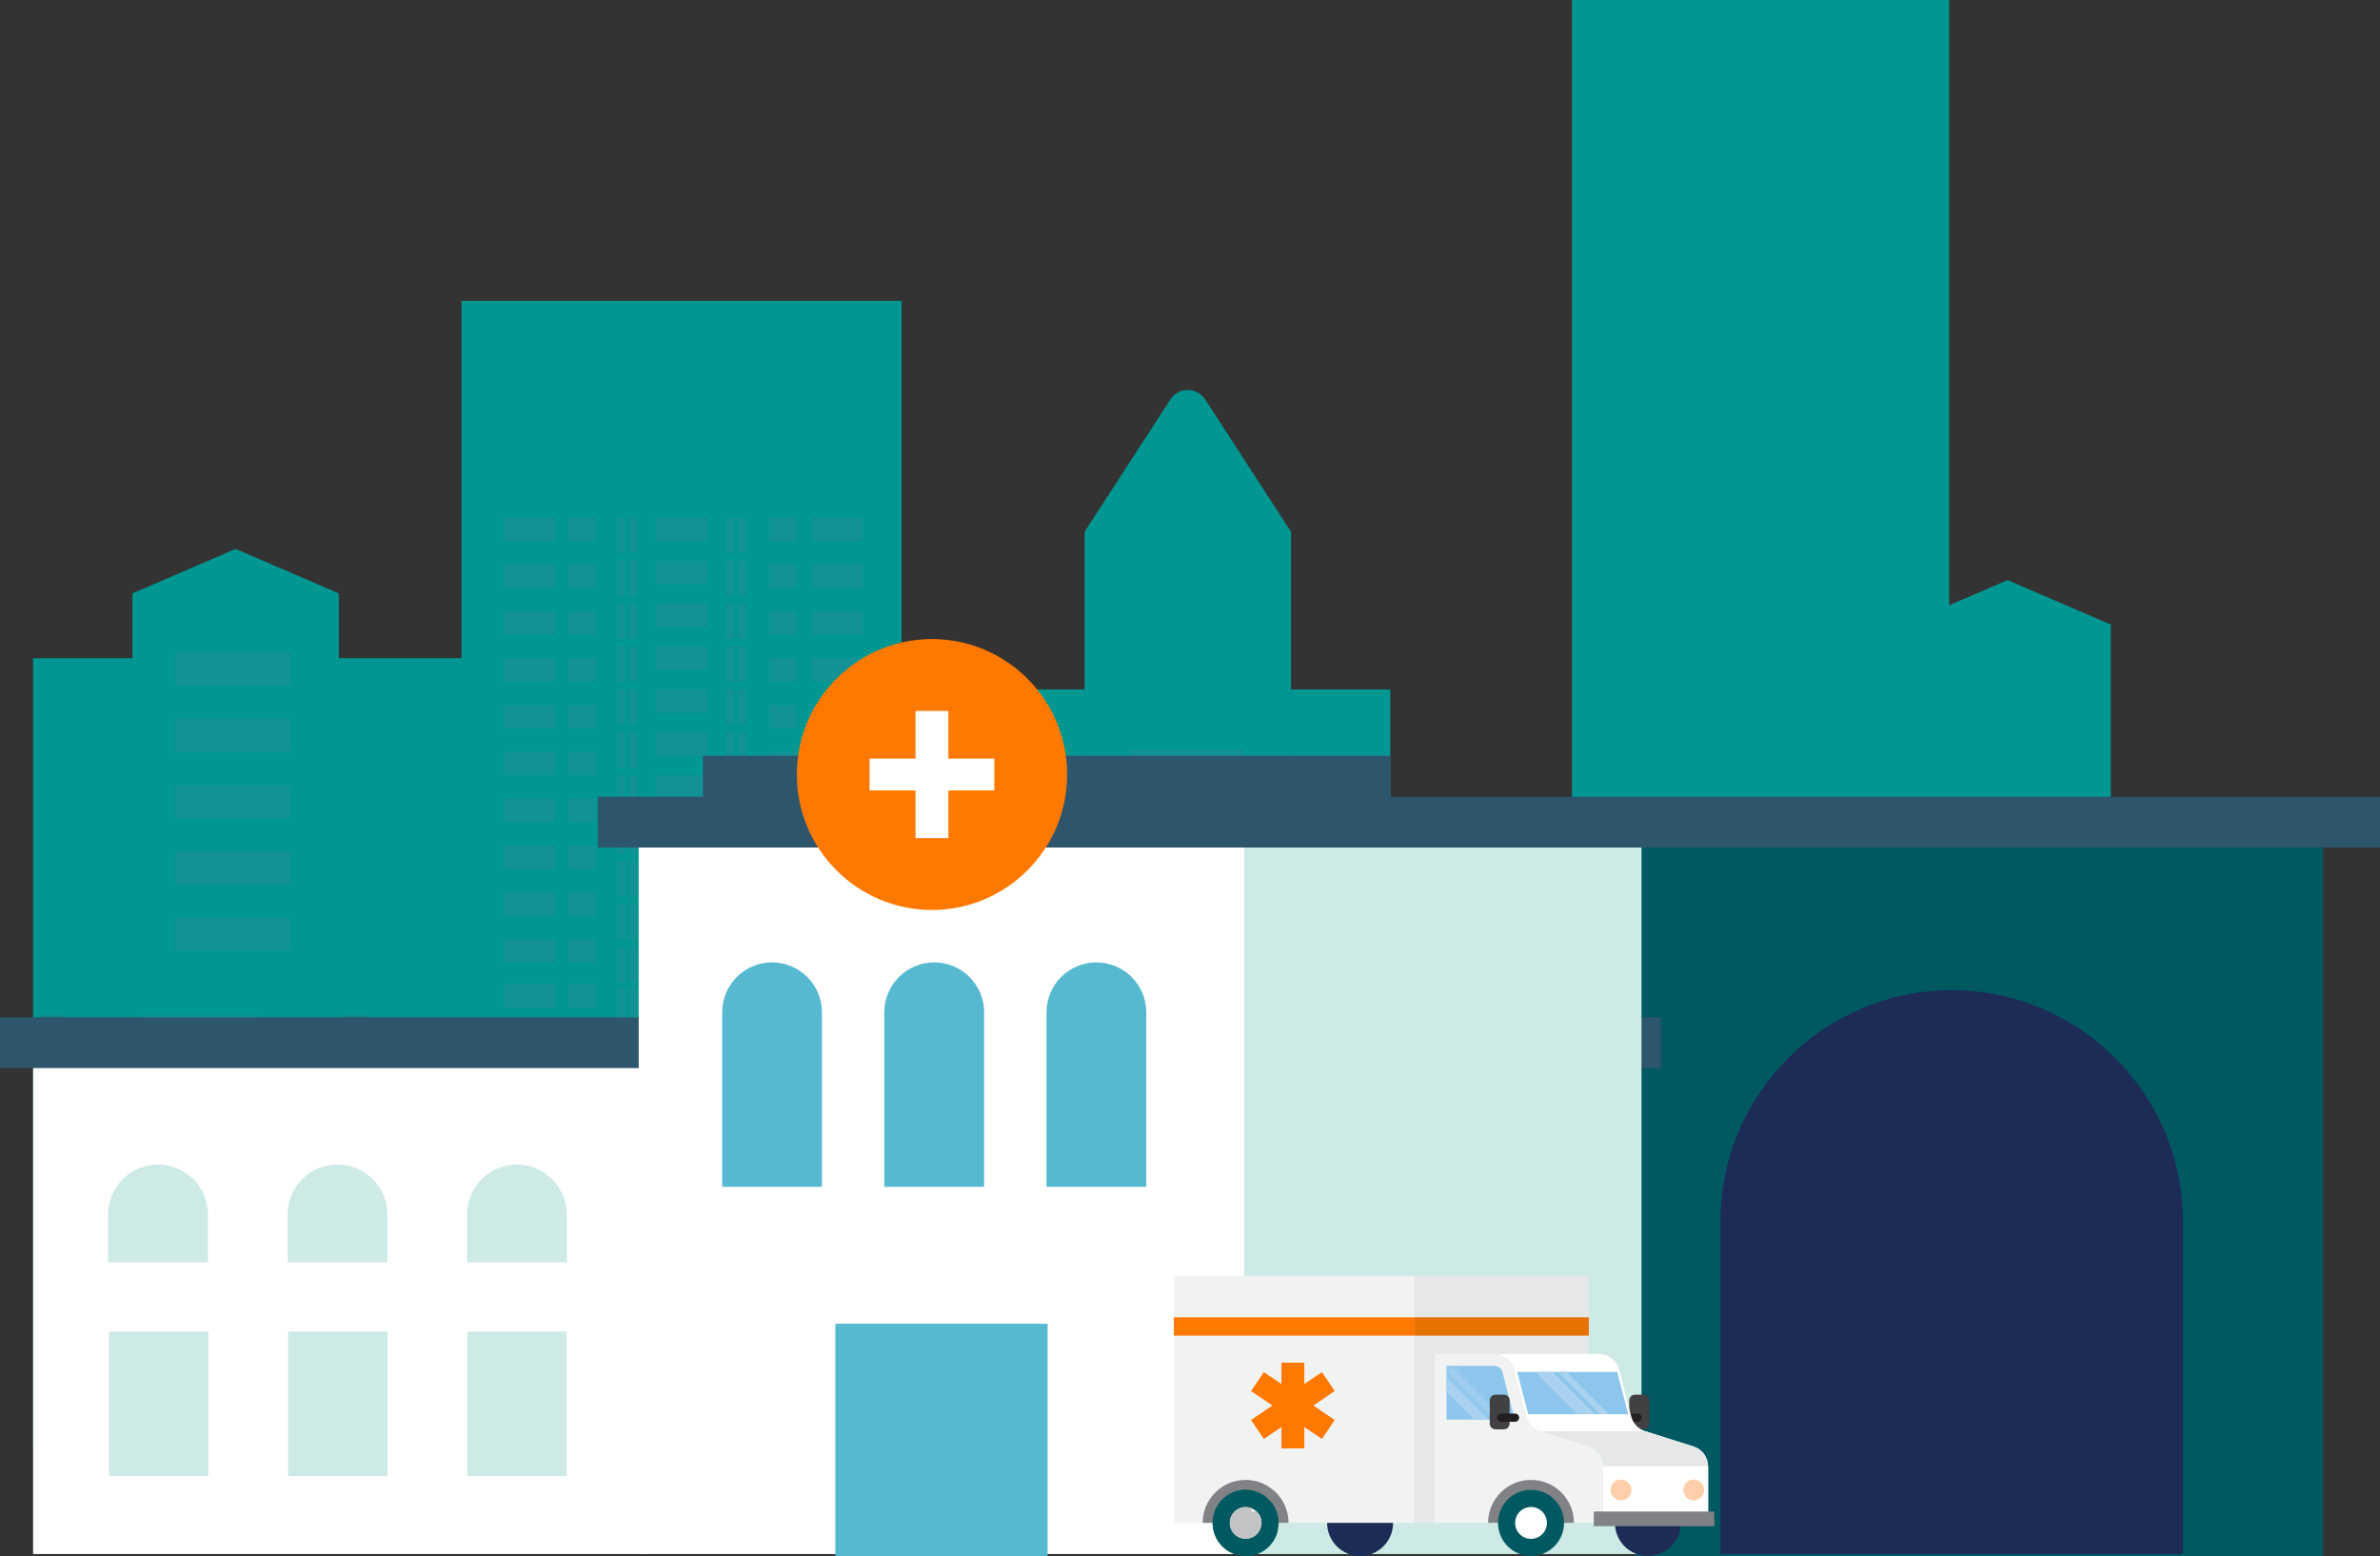 <?xml version="1.0" encoding="UTF-8"?>
<svg width="459px" height="300px" viewBox="0 0 459 300" version="1.1" xmlns="http://www.w3.org/2000/svg" xmlns:xlink="http://www.w3.org/1999/xlink">
    <rect x="0" y="0" width="459" height="300" fill="#333333" stroke="none"/>
    <!-- Generator: sketchtool 51.1 (57501) - http://www.bohemiancoding.com/sketch -->
    <title>FB4CB996-CEEF-4856-AFE1-82D491F0312A</title>
    <desc>Created with sketchtool.</desc>
    <defs>
        <polygon id="path-1" points="0.324 0.226 0.324 1.159 9.72 10.575 11.359 10.575 1.032 0.226"></polygon>
    </defs>
    <g id="Web" stroke="none" stroke-width="1" fill="none" fill-rule="evenodd">
        <g id="Hospital-Plan" transform="translate(-70, -298)">
            <g id="Group" transform="translate(70, 298)">
                <polygon id="Fill-1" fill="#009792" points="25.536 279.68 65.343 279.68 65.343 126.904 25.536 126.904"></polygon>
                <polygon id="Fill-2" fill="#009792" points="65.343 127.28 25.536 127.28 25.536 114.412 45.44 105.831 65.343 114.412"></polygon>
                <polygon id="Fill-3" fill="#009792" points="65.343 279.68 89.377 279.68 89.377 126.904 65.343 126.904"></polygon>
                <polygon id="Fill-4" fill="#139296" points="33.798 144.966 55.955 144.966 55.955 138.569 33.798 138.569"></polygon>
                <polygon id="Fill-5" fill="#139296" points="33.798 157.76 55.955 157.76 55.955 151.363 33.798 151.363"></polygon>
                <polygon id="Fill-6" fill="#139296" points="33.798 132.172 55.955 132.172 55.955 125.775 33.798 125.775"></polygon>
                <polygon id="Fill-7" fill="#139296" points="33.798 170.554 55.955 170.554 55.955 164.157 33.798 164.157"></polygon>
                <polygon id="Fill-8" fill="#139296" points="33.798 183.348 55.955 183.348 55.955 176.951 33.798 176.951"></polygon>
                <polygon id="Fill-9" fill="#139296" points="27.79 202.163 49.946 202.163 49.946 195.766 27.79 195.766"></polygon>
                <polygon id="Fill-10" fill="#139296" points="27.79 214.957 49.946 214.957 49.946 208.56 27.79 208.56"></polygon>
                <polygon id="Fill-11" fill="#139296" points="27.79 227.751 49.946 227.751 49.946 221.354 27.79 221.354"></polygon>
                <polygon id="Fill-12" fill="#139296" points="27.79 240.545 49.946 240.545 49.946 234.148 27.79 234.148"></polygon>
                <polygon id="Fill-13" fill="#139296" points="27.79 253.339 49.946 253.339 49.946 246.942 27.79 246.942"></polygon>
                <polygon id="Fill-14" fill="#139296" points="27.79 266.133 49.946 266.133 49.946 259.736 27.79 259.736"></polygon>
                <polygon id="Fill-15" fill="#11868A" points="66.094 203.668 70.976 203.668 70.976 195.766 66.094 195.766"></polygon>
                <polygon id="Fill-16" fill="#11868A" points="66.094 216.462 70.976 216.462 70.976 208.56 66.094 208.56"></polygon>
                <polygon id="Fill-17" fill="#11868A" points="66.094 229.256 70.976 229.256 70.976 221.354 66.094 221.354"></polygon>
                <polygon id="Fill-18" fill="#11868A" points="66.094 242.05 70.976 242.05 70.976 234.148 66.094 234.148"></polygon>
                <polygon id="Fill-19" fill="#11868A" points="66.094 254.844 70.976 254.844 70.976 246.942 66.094 246.942"></polygon>
                <polygon id="Fill-20" fill="#11868A" points="66.094 267.639 70.976 267.639 70.976 259.736 66.094 259.736"></polygon>
                <polygon id="Fill-21" fill="#009792" points="6.384 279.68 25.536 279.68 25.536 126.904 6.384 126.904"></polygon>
                <polygon id="Fill-22" fill="#11868A" points="7.511 203.668 12.393 203.668 12.393 195.766 7.511 195.766"></polygon>
                <polygon id="Fill-23" fill="#11868A" points="7.511 216.462 12.393 216.462 12.393 208.56 7.511 208.56"></polygon>
                <polygon id="Fill-24" fill="#11868A" points="7.511 229.256 12.393 229.256 12.393 221.354 7.511 221.354"></polygon>
                <polygon id="Fill-25" fill="#11868A" points="7.511 242.05 12.393 242.05 12.393 234.148 7.511 234.148"></polygon>
                <polygon id="Fill-26" fill="#11868A" points="7.511 254.844 12.393 254.844 12.393 246.942 7.511 246.942"></polygon>
                <polygon id="Fill-27" fill="#11868A" points="7.511 267.639 12.393 267.639 12.393 259.736 7.511 259.736"></polygon>
                <polygon id="Fill-28" fill="#009792" points="209.173 285.701 248.979 285.701 248.979 132.924 209.173 132.924"></polygon>
                <path d="M248.979,148.541 L209.173,148.541 L209.173,102.53 L225.72,77.024 C226.923,75.171 229.4,74.643 231.253,75.846 C231.724,76.151 232.126,76.553 232.432,77.024 L248.979,102.53 L248.979,148.541 Z" id="Fill-29" fill="#009792"></path>
                <polygon id="Fill-30" fill="#009792" points="407.08 154.75 367.273 154.75 367.273 120.408 387.176 111.852 407.08 120.408 407.08 133.24"></polygon>
                <polygon id="Fill-31" fill="#009792" points="248.979 285.701 268.132 285.701 268.132 132.924 248.979 132.924"></polygon>
                <polygon id="Fill-32" fill="#139296" points="217.81 150.987 239.967 150.987 239.967 144.59 217.81 144.59"></polygon>
                <polygon id="Fill-33" fill="#139296" points="217.81 163.781 239.967 163.781 239.967 157.384 217.81 157.384"></polygon>
                <polygon id="Fill-34" fill="#139296" points="217.81 176.575 239.967 176.575 239.967 170.178 217.81 170.178"></polygon>
                <polygon id="Fill-35" fill="#139296" points="217.81 189.369 239.967 189.369 239.967 182.972 217.81 182.972"></polygon>
                <polygon id="Fill-36" fill="#139296" points="217.81 202.163 239.967 202.163 239.967 195.766 217.81 195.766"></polygon>
                <polygon id="Fill-37" fill="#139296" points="217.81 214.957 239.967 214.957 239.967 208.56 217.81 208.56"></polygon>
                <polygon id="Fill-38" fill="#139296" points="217.81 227.751 239.967 227.751 239.967 221.354 217.81 221.354"></polygon>
                <polygon id="Fill-39" fill="#139296" points="217.81 240.545 239.967 240.545 239.967 234.148 217.81 234.148"></polygon>
                <polygon id="Fill-40" fill="#139296" points="217.81 253.339 239.967 253.339 239.967 246.942 217.81 246.942"></polygon>
                <polygon id="Fill-41" fill="#139296" points="217.81 266.133 239.967 266.133 239.967 259.736 217.81 259.736"></polygon>
                <polygon id="Fill-42" fill="#11868A" points="256.115 165.286 260.997 165.286 260.997 157.384 256.115 157.384"></polygon>
                <polygon id="Fill-43" fill="#11868A" points="256.115 190.874 260.997 190.874 260.997 182.972 256.115 182.972"></polygon>
                <polygon id="Fill-44" fill="#11868A" points="256.115 203.668 260.997 203.668 260.997 195.766 256.115 195.766"></polygon>
                <polygon id="Fill-45" fill="#11868A" points="256.115 216.462 260.997 216.462 260.997 208.56 256.115 208.56"></polygon>
                <polygon id="Fill-46" fill="#11868A" points="256.115 229.256 260.997 229.256 260.997 221.354 256.115 221.354"></polygon>
                <polygon id="Fill-47" fill="#11868A" points="256.115 242.05 260.997 242.05 260.997 234.148 256.115 234.148"></polygon>
                <polygon id="Fill-48" fill="#11868A" points="256.115 254.844 260.997 254.844 260.997 246.942 256.115 246.942"></polygon>
                <polygon id="Fill-49" fill="#11868A" points="256.115 267.639 260.997 267.639 260.997 259.736 256.115 259.736"></polygon>
                <polygon id="Fill-50" fill="#009792" points="190.021 285.701 209.173 285.701 209.173 132.924 190.021 132.924"></polygon>
                <polygon id="Fill-51" fill="#11868A" points="197.156 152.492 202.038 152.492 202.038 144.59 197.156 144.59"></polygon>
                <polygon id="Fill-52" fill="#11868A" points="197.156 165.286 202.038 165.286 202.038 157.384 197.156 157.384"></polygon>
                <polygon id="Fill-53" fill="#11868A" points="197.156 178.08 202.038 178.08 202.038 170.178 197.156 170.178"></polygon>
                <polygon id="Fill-54" fill="#11868A" points="197.156 190.874 202.038 190.874 202.038 182.972 197.156 182.972"></polygon>
                <polygon id="Fill-55" fill="#11868A" points="197.156 203.668 202.038 203.668 202.038 195.766 197.156 195.766"></polygon>
                <polygon id="Fill-56" fill="#11868A" points="197.156 216.462 202.038 216.462 202.038 208.56 197.156 208.56"></polygon>
                <polygon id="Fill-57" fill="#11868A" points="197.156 229.256 202.038 229.256 202.038 221.354 197.156 221.354"></polygon>
                <polygon id="Fill-58" fill="#11868A" points="197.156 242.05 202.038 242.05 202.038 234.148 197.156 234.148"></polygon>
                <polygon id="Fill-59" fill="#11868A" points="197.156 254.844 202.038 254.844 202.038 246.942 197.156 246.942"></polygon>
                <polygon id="Fill-60" fill="#11868A" points="197.156 267.639 202.038 267.639 202.038 259.736 197.156 259.736"></polygon>
                <polygon id="Fill-61" fill="#009792" points="89.002 286.077 173.873 286.077 173.873 58 89.002 58"></polygon>
                <polygon id="Fill-62" fill="#009792" points="303.179 286.077 375.91 286.077 375.91 -2.84217094e-14 303.179 -2.84217094e-14"></polygon>
                <polygon id="Fill-63" fill="#139296" points="126.555 104.326 136.319 104.326 136.319 99.81 126.555 99.81"></polygon>
                <polygon id="Fill-64" fill="#139296" points="126.555 112.604 136.319 112.604 136.319 108.089 126.555 108.089"></polygon>
                <polygon id="Fill-65" fill="#139296" points="126.555 120.883 136.319 120.883 136.319 116.367 126.555 116.367"></polygon>
                <polygon id="Fill-66" fill="#139296" points="126.555 129.161 136.319 129.161 136.319 124.646 126.555 124.646"></polygon>
                <polygon id="Fill-67" fill="#139296" points="126.555 137.44 136.319 137.44 136.319 132.924 126.555 132.924"></polygon>
                <polygon id="Fill-68" fill="#139296" points="126.555 145.719 136.319 145.719 136.319 141.203 126.555 141.203"></polygon>
                <polygon id="Fill-69" fill="#139296" points="126.555 153.997 136.319 153.997 136.319 149.481 126.555 149.481"></polygon>
                <polygon id="Fill-70" fill="#139296" points="126.555 162.276 136.319 162.276 136.319 157.76 126.555 157.76"></polygon>
                <polygon id="Fill-71" fill="#139296" points="126.555 170.554 136.319 170.554 136.319 166.039 126.555 166.039"></polygon>
                <polygon id="Fill-72" fill="#139296" points="126.555 178.833 136.319 178.833 136.319 174.317 126.555 174.317"></polygon>
                <polygon id="Fill-73" fill="#139296" points="126.555 187.111 136.319 187.111 136.319 182.596 126.555 182.596"></polygon>
                <polygon id="Fill-74" fill="#139296" points="126.555 195.013 136.319 195.013 136.319 190.498 126.555 190.498"></polygon>
                <polygon id="Fill-75" fill="#139296" points="126.555 203.292 136.319 203.292 136.319 198.776 126.555 198.776"></polygon>
                <polygon id="Fill-76" fill="#139296" points="126.555 211.57 136.319 211.57 136.319 207.055 126.555 207.055"></polygon>
                <polygon id="Fill-77" fill="#139296" points="126.555 219.849 136.319 219.849 136.319 215.333 126.555 215.333"></polygon>
                <polygon id="Fill-78" fill="#139296" points="126.555 228.127 136.319 228.127 136.319 223.612 126.555 223.612"></polygon>
                <polygon id="Fill-79" fill="#139296" points="126.555 236.406 136.319 236.406 136.319 231.89 126.555 231.89"></polygon>
                <polygon id="Fill-80" fill="#139296" points="126.555 244.684 136.319 244.684 136.319 240.169 126.555 240.169"></polygon>
                <polygon id="Fill-81" fill="#139296" points="126.555 252.963 136.319 252.963 136.319 248.447 126.555 248.447"></polygon>
                <polygon id="Fill-82" fill="#139296" points="126.555 261.241 136.319 261.241 136.319 256.726 126.555 256.726"></polygon>
                <polygon id="Fill-83" fill="#139296" points="126.555 269.52 136.319 269.52 136.319 265.004 126.555 265.004"></polygon>
                <polygon id="Fill-84" fill="#139296" points="119.044 106.584 120.547 106.584 120.547 99.81 119.044 99.81"></polygon>
                <polygon id="Fill-85" fill="#139296" points="121.298 106.584 122.8 106.584 122.8 99.81 121.298 99.81"></polygon>
                <polygon id="Fill-86" fill="#139296" points="119.044 114.862 120.547 114.862 120.547 108.089 119.044 108.089"></polygon>
                <polygon id="Fill-87" fill="#139296" points="121.298 114.862 122.8 114.862 122.8 108.089 121.298 108.089"></polygon>
                <polygon id="Fill-88" fill="#139296" points="119.044 123.141 120.547 123.141 120.547 116.367 119.044 116.367"></polygon>
                <polygon id="Fill-89" fill="#139296" points="121.298 123.141 122.8 123.141 122.8 116.367 121.298 116.367"></polygon>
                <polygon id="Fill-90" fill="#139296" points="119.044 131.419 120.547 131.419 120.547 124.646 119.044 124.646"></polygon>
                <polygon id="Fill-91" fill="#139296" points="121.298 131.419 122.8 131.419 122.8 124.646 121.298 124.646"></polygon>
                <polygon id="Fill-92" fill="#139296" points="119.044 139.698 120.547 139.698 120.547 132.924 119.044 132.924"></polygon>
                <polygon id="Fill-93" fill="#139296" points="121.298 139.698 122.8 139.698 122.8 132.924 121.298 132.924"></polygon>
                <polygon id="Fill-94" fill="#139296" points="119.044 147.976 120.547 147.976 120.547 141.203 119.044 141.203"></polygon>
                <polygon id="Fill-95" fill="#139296" points="121.298 147.976 122.8 147.976 122.8 141.203 121.298 141.203"></polygon>
                <polygon id="Fill-96" fill="#139296" points="119.044 156.255 120.547 156.255 120.547 149.481 119.044 149.481"></polygon>
                <polygon id="Fill-97" fill="#139296" points="121.298 156.255 122.8 156.255 122.8 149.481 121.298 149.481"></polygon>
                <polygon id="Fill-98" fill="#139296" points="119.044 164.533 120.547 164.533 120.547 157.76 119.044 157.76"></polygon>
                <polygon id="Fill-99" fill="#139296" points="121.298 164.533 122.8 164.533 122.8 157.76 121.298 157.76"></polygon>
                <polygon id="Fill-100" fill="#139296" points="119.044 172.812 120.547 172.812 120.547 166.039 119.044 166.039"></polygon>
                <polygon id="Fill-101" fill="#139296" points="121.298 172.812 122.8 172.812 122.8 166.039 121.298 166.039"></polygon>
                <polygon id="Fill-102" fill="#139296" points="119.044 181.09 120.547 181.09 120.547 174.317 119.044 174.317"></polygon>
                <polygon id="Fill-103" fill="#139296" points="121.298 181.09 122.8 181.09 122.8 174.317 121.298 174.317"></polygon>
                <polygon id="Fill-104" fill="#139296" points="119.044 189.369 120.547 189.369 120.547 182.596 119.044 182.596"></polygon>
                <polygon id="Fill-105" fill="#139296" points="121.298 189.369 122.8 189.369 122.8 182.596 121.298 182.596"></polygon>
                <polygon id="Fill-106" fill="#139296" points="119.044 197.271 120.547 197.271 120.547 190.498 119.044 190.498"></polygon>
                <polygon id="Fill-107" fill="#139296" points="121.298 197.271 122.8 197.271 122.8 190.498 121.298 190.498"></polygon>
                <polygon id="Fill-108" fill="#139296" points="119.044 205.55 120.547 205.55 120.547 198.776 119.044 198.776"></polygon>
                <polygon id="Fill-109" fill="#139296" points="121.298 205.55 122.8 205.55 122.8 198.776 121.298 198.776"></polygon>
                <polygon id="Fill-110" fill="#139296" points="119.044 213.828 120.547 213.828 120.547 207.055 119.044 207.055"></polygon>
                <polygon id="Fill-111" fill="#139296" points="121.298 213.828 122.8 213.828 122.8 207.055 121.298 207.055"></polygon>
                <polygon id="Fill-112" fill="#139296" points="119.044 222.107 120.547 222.107 120.547 215.333 119.044 215.333"></polygon>
                <polygon id="Fill-113" fill="#139296" points="121.298 222.107 122.8 222.107 122.8 215.333 121.298 215.333"></polygon>
                <polygon id="Fill-114" fill="#139296" points="119.044 230.385 120.547 230.385 120.547 223.612 119.044 223.612"></polygon>
                <polygon id="Fill-115" fill="#139296" points="121.298 230.385 122.8 230.385 122.8 223.612 121.298 223.612"></polygon>
                <polygon id="Fill-116" fill="#139296" points="119.044 238.664 120.547 238.664 120.547 231.89 119.044 231.89"></polygon>
                <polygon id="Fill-117" fill="#139296" points="121.298 238.664 122.8 238.664 122.8 231.89 121.298 231.89"></polygon>
                <polygon id="Fill-118" fill="#139296" points="119.044 246.942 120.547 246.942 120.547 240.169 119.044 240.169"></polygon>
                <polygon id="Fill-119" fill="#139296" points="121.298 246.942 122.8 246.942 122.8 240.169 121.298 240.169"></polygon>
                <polygon id="Fill-120" fill="#139296" points="119.044 255.221 120.547 255.221 120.547 248.447 119.044 248.447"></polygon>
                <polygon id="Fill-121" fill="#139296" points="121.298 255.221 122.8 255.221 122.8 248.447 121.298 248.447"></polygon>
                <polygon id="Fill-122" fill="#139296" points="119.044 263.499 120.547 263.499 120.547 256.726 119.044 256.726"></polygon>
                <polygon id="Fill-123" fill="#139296" points="121.298 263.499 122.8 263.499 122.8 256.726 121.298 256.726"></polygon>
                <polygon id="Fill-124" fill="#139296" points="119.044 271.778 120.547 271.778 120.547 265.004 119.044 265.004"></polygon>
                <polygon id="Fill-125" fill="#139296" points="121.298 271.778 122.8 271.778 122.8 265.004 121.298 265.004"></polygon>
                <polygon id="Fill-126" fill="#139296" points="140.074 106.584 141.577 106.584 141.577 99.81 140.074 99.81"></polygon>
                <polygon id="Fill-127" fill="#139296" points="142.328 106.584 143.83 106.584 143.83 99.81 142.328 99.81"></polygon>
                <polygon id="Fill-128" fill="#139296" points="140.074 114.862 141.577 114.862 141.577 108.089 140.074 108.089"></polygon>
                <polygon id="Fill-129" fill="#139296" points="142.328 114.862 143.83 114.862 143.83 108.089 142.328 108.089"></polygon>
                <polygon id="Fill-130" fill="#139296" points="140.074 123.141 141.577 123.141 141.577 116.367 140.074 116.367"></polygon>
                <polygon id="Fill-131" fill="#139296" points="142.328 123.141 143.83 123.141 143.83 116.367 142.328 116.367"></polygon>
                <polygon id="Fill-132" fill="#139296" points="140.074 131.419 141.577 131.419 141.577 124.646 140.074 124.646"></polygon>
                <polygon id="Fill-133" fill="#139296" points="142.328 131.419 143.83 131.419 143.83 124.646 142.328 124.646"></polygon>
                <polygon id="Fill-134" fill="#139296" points="140.074 139.698 141.577 139.698 141.577 132.924 140.074 132.924"></polygon>
                <polygon id="Fill-135" fill="#139296" points="142.328 139.698 143.83 139.698 143.83 132.924 142.328 132.924"></polygon>
                <polygon id="Fill-136" fill="#139296" points="140.074 147.976 141.577 147.976 141.577 141.203 140.074 141.203"></polygon>
                <polygon id="Fill-137" fill="#139296" points="142.328 147.976 143.83 147.976 143.83 141.203 142.328 141.203"></polygon>
                <polygon id="Fill-138" fill="#139296" points="140.074 156.255 141.577 156.255 141.577 149.481 140.074 149.481"></polygon>
                <polygon id="Fill-139" fill="#139296" points="142.328 156.255 143.83 156.255 143.83 149.481 142.328 149.481"></polygon>
                <polygon id="Fill-140" fill="#139296" points="140.074 164.533 141.577 164.533 141.577 157.76 140.074 157.76"></polygon>
                <polygon id="Fill-141" fill="#139296" points="142.328 164.533 143.83 164.533 143.83 157.76 142.328 157.76"></polygon>
                <polygon id="Fill-142" fill="#139296" points="140.074 172.812 141.577 172.812 141.577 166.039 140.074 166.039"></polygon>
                <polygon id="Fill-143" fill="#139296" points="142.328 172.812 143.83 172.812 143.83 166.039 142.328 166.039"></polygon>
                <polygon id="Fill-144" fill="#139296" points="140.074 181.09 141.577 181.09 141.577 174.317 140.074 174.317"></polygon>
                <polygon id="Fill-145" fill="#139296" points="142.328 181.09 143.83 181.09 143.83 174.317 142.328 174.317"></polygon>
                <polygon id="Fill-146" fill="#139296" points="140.074 189.369 141.577 189.369 141.577 182.596 140.074 182.596"></polygon>
                <polygon id="Fill-147" fill="#139296" points="142.328 189.369 143.83 189.369 143.83 182.596 142.328 182.596"></polygon>
                <polygon id="Fill-148" fill="#139296" points="140.074 197.271 141.577 197.271 141.577 190.498 140.074 190.498"></polygon>
                <polygon id="Fill-149" fill="#139296" points="142.328 197.271 143.83 197.271 143.83 190.498 142.328 190.498"></polygon>
                <polygon id="Fill-150" fill="#139296" points="140.074 205.55 141.577 205.55 141.577 198.776 140.074 198.776"></polygon>
                <polygon id="Fill-151" fill="#139296" points="142.328 205.55 143.83 205.55 143.83 198.776 142.328 198.776"></polygon>
                <polygon id="Fill-152" fill="#139296" points="140.074 213.828 141.577 213.828 141.577 207.055 140.074 207.055"></polygon>
                <polygon id="Fill-153" fill="#139296" points="142.328 213.828 143.83 213.828 143.83 207.055 142.328 207.055"></polygon>
                <polygon id="Fill-154" fill="#139296" points="140.074 222.107 141.577 222.107 141.577 215.333 140.074 215.333"></polygon>
                <polygon id="Fill-155" fill="#139296" points="142.328 222.107 143.83 222.107 143.83 215.333 142.328 215.333"></polygon>
                <polygon id="Fill-156" fill="#139296" points="140.074 230.385 141.577 230.385 141.577 223.612 140.074 223.612"></polygon>
                <polygon id="Fill-157" fill="#139296" points="142.328 230.385 143.83 230.385 143.83 223.612 142.328 223.612"></polygon>
                <polygon id="Fill-158" fill="#139296" points="140.074 238.664 141.577 238.664 141.577 231.89 140.074 231.89"></polygon>
                <polygon id="Fill-159" fill="#139296" points="142.328 238.664 143.83 238.664 143.83 231.89 142.328 231.89"></polygon>
                <polygon id="Fill-160" fill="#139296" points="140.074 246.942 141.577 246.942 141.577 240.169 140.074 240.169"></polygon>
                <polygon id="Fill-161" fill="#139296" points="142.328 246.942 143.83 246.942 143.83 240.169 142.328 240.169"></polygon>
                <polygon id="Fill-162" fill="#139296" points="140.074 255.221 141.577 255.221 141.577 248.447 140.074 248.447"></polygon>
                <polygon id="Fill-163" fill="#139296" points="142.328 255.221 143.83 255.221 143.83 248.447 142.328 248.447"></polygon>
                <polygon id="Fill-164" fill="#139296" points="140.074 263.499 141.577 263.499 141.577 256.726 140.074 256.726"></polygon>
                <polygon id="Fill-165" fill="#139296" points="142.328 263.499 143.83 263.499 143.83 256.726 142.328 256.726"></polygon>
                <polygon id="Fill-166" fill="#139296" points="140.074 271.778 141.577 271.778 141.577 265.004 140.074 265.004"></polygon>
                <polygon id="Fill-167" fill="#139296" points="142.328 271.778 143.83 271.778 143.83 265.004 142.328 265.004"></polygon>
                <polygon id="Fill-168" fill="#139296" points="148.336 104.326 153.594 104.326 153.594 99.81 148.336 99.81"></polygon>
                <polygon id="Fill-169" fill="#139296" points="156.598 104.326 166.362 104.326 166.362 99.81 156.598 99.81"></polygon>
                <polygon id="Fill-170" fill="#139296" points="148.336 113.357 153.594 113.357 153.594 108.841 148.336 108.841"></polygon>
                <polygon id="Fill-171" fill="#139296" points="156.598 113.357 166.362 113.357 166.362 108.841 156.598 108.841"></polygon>
                <polygon id="Fill-172" fill="#139296" points="148.336 122.388 153.594 122.388 153.594 117.873 148.336 117.873"></polygon>
                <polygon id="Fill-173" fill="#139296" points="156.598 122.388 166.362 122.388 166.362 117.873 156.598 117.873"></polygon>
                <polygon id="Fill-174" fill="#139296" points="148.336 131.419 153.594 131.419 153.594 126.904 148.336 126.904"></polygon>
                <polygon id="Fill-175" fill="#139296" points="156.598 131.419 166.362 131.419 166.362 126.904 156.598 126.904"></polygon>
                <polygon id="Fill-176" fill="#139296" points="148.336 140.45 153.594 140.45 153.594 135.935 148.336 135.935"></polygon>
                <polygon id="Fill-177" fill="#139296" points="156.598 140.45 166.362 140.45 166.362 135.935 156.598 135.935"></polygon>
                <polygon id="Fill-178" fill="#139296" points="148.336 149.481 153.594 149.481 153.594 144.966 148.336 144.966"></polygon>
                <polygon id="Fill-179" fill="#139296" points="156.598 149.481 166.362 149.481 166.362 144.966 156.598 144.966"></polygon>
                <polygon id="Fill-180" fill="#139296" points="148.336 158.513 153.594 158.513 153.594 153.997 148.336 153.997"></polygon>
                <polygon id="Fill-181" fill="#139296" points="156.598 158.513 166.362 158.513 166.362 153.997 156.598 153.997"></polygon>
                <polygon id="Fill-182" fill="#139296" points="148.336 167.544 153.594 167.544 153.594 163.028 148.336 163.028"></polygon>
                <polygon id="Fill-183" fill="#139296" points="156.598 167.544 166.362 167.544 166.362 163.028 156.598 163.028"></polygon>
                <polygon id="Fill-184" fill="#139296" points="148.336 176.575 153.594 176.575 153.594 172.059 148.336 172.059"></polygon>
                <polygon id="Fill-185" fill="#139296" points="156.598 176.575 166.362 176.575 166.362 172.059 156.598 172.059"></polygon>
                <polygon id="Fill-186" fill="#139296" points="148.336 185.606 153.594 185.606 153.594 181.09 148.336 181.09"></polygon>
                <polygon id="Fill-187" fill="#139296" points="156.598 185.606 166.362 185.606 166.362 181.09 156.598 181.09"></polygon>
                <polygon id="Fill-188" fill="#139296" points="148.336 194.261 153.594 194.261 153.594 189.745 148.336 189.745"></polygon>
                <polygon id="Fill-189" fill="#139296" points="156.598 194.261 166.362 194.261 166.362 189.745 156.598 189.745"></polygon>
                <polygon id="Fill-190" fill="#139296" points="148.336 203.292 153.594 203.292 153.594 198.776 148.336 198.776"></polygon>
                <polygon id="Fill-191" fill="#139296" points="156.598 203.292 166.362 203.292 166.362 198.776 156.598 198.776"></polygon>
                <polygon id="Fill-192" fill="#139296" points="148.336 212.323 153.594 212.323 153.594 207.807 148.336 207.807"></polygon>
                <polygon id="Fill-193" fill="#139296" points="156.598 212.323 166.362 212.323 166.362 207.807 156.598 207.807"></polygon>
                <polygon id="Fill-194" fill="#139296" points="148.336 221.354 153.594 221.354 153.594 216.839 148.336 216.839"></polygon>
                <polygon id="Fill-195" fill="#139296" points="156.598 221.354 166.362 221.354 166.362 216.839 156.598 216.839"></polygon>
                <polygon id="Fill-196" fill="#139296" points="148.336 230.385 153.594 230.385 153.594 225.87 148.336 225.87"></polygon>
                <polygon id="Fill-197" fill="#139296" points="156.598 230.385 166.362 230.385 166.362 225.87 156.598 225.87"></polygon>
                <polygon id="Fill-198" fill="#139296" points="148.336 239.416 153.594 239.416 153.594 234.901 148.336 234.901"></polygon>
                <polygon id="Fill-199" fill="#139296" points="156.598 239.416 166.362 239.416 166.362 234.901 156.598 234.901"></polygon>
                <polygon id="Fill-200" fill="#139296" points="148.336 248.447 153.594 248.447 153.594 243.932 148.336 243.932"></polygon>
                <polygon id="Fill-201" fill="#139296" points="156.598 248.447 166.362 248.447 166.362 243.932 156.598 243.932"></polygon>
                <polygon id="Fill-202" fill="#139296" points="148.336 257.479 153.594 257.479 153.594 252.963 148.336 252.963"></polygon>
                <polygon id="Fill-203" fill="#139296" points="156.598 257.479 166.362 257.479 166.362 252.963 156.598 252.963"></polygon>
                <polygon id="Fill-204" fill="#139296" points="148.336 266.51 153.594 266.51 153.594 261.994 148.336 261.994"></polygon>
                <polygon id="Fill-205" fill="#139296" points="156.598 266.51 166.362 266.51 166.362 261.994 156.598 261.994"></polygon>
                <polygon id="Fill-206" fill="#139296" points="109.656 104.326 114.914 104.326 114.914 99.81 109.656 99.81"></polygon>
                <polygon id="Fill-207" fill="#139296" points="97.263 104.326 107.027 104.326 107.027 99.81 97.263 99.81"></polygon>
                <polygon id="Fill-208" fill="#139296" points="109.656 113.357 114.914 113.357 114.914 108.841 109.656 108.841"></polygon>
                <polygon id="Fill-209" fill="#139296" points="97.263 113.357 107.027 113.357 107.027 108.841 97.263 108.841"></polygon>
                <polygon id="Fill-210" fill="#139296" points="109.656 122.388 114.914 122.388 114.914 117.873 109.656 117.873"></polygon>
                <polygon id="Fill-211" fill="#139296" points="97.263 122.388 107.027 122.388 107.027 117.873 97.263 117.873"></polygon>
                <polygon id="Fill-212" fill="#139296" points="109.656 131.419 114.914 131.419 114.914 126.904 109.656 126.904"></polygon>
                <polygon id="Fill-213" fill="#139296" points="97.263 131.419 107.027 131.419 107.027 126.904 97.263 126.904"></polygon>
                <polygon id="Fill-214" fill="#139296" points="109.656 140.45 114.914 140.45 114.914 135.935 109.656 135.935"></polygon>
                <polygon id="Fill-215" fill="#139296" points="97.263 140.45 107.027 140.45 107.027 135.935 97.263 135.935"></polygon>
                <polygon id="Fill-216" fill="#139296" points="109.656 149.481 114.914 149.481 114.914 144.966 109.656 144.966"></polygon>
                <polygon id="Fill-217" fill="#139296" points="97.263 149.481 107.027 149.481 107.027 144.966 97.263 144.966"></polygon>
                <polygon id="Fill-218" fill="#139296" points="109.656 158.513 114.914 158.513 114.914 153.997 109.656 153.997"></polygon>
                <polygon id="Fill-219" fill="#139296" points="97.263 158.513 107.027 158.513 107.027 153.997 97.263 153.997"></polygon>
                <polygon id="Fill-220" fill="#139296" points="109.656 167.544 114.914 167.544 114.914 163.028 109.656 163.028"></polygon>
                <polygon id="Fill-221" fill="#139296" points="97.263 167.544 107.027 167.544 107.027 163.028 97.263 163.028"></polygon>
                <polygon id="Fill-222" fill="#139296" points="109.656 176.575 114.914 176.575 114.914 172.059 109.656 172.059"></polygon>
                <polygon id="Fill-223" fill="#139296" points="97.263 176.575 107.027 176.575 107.027 172.059 97.263 172.059"></polygon>
                <polygon id="Fill-224" fill="#139296" points="109.656 185.606 114.914 185.606 114.914 181.09 109.656 181.09"></polygon>
                <polygon id="Fill-225" fill="#139296" points="97.263 185.606 107.027 185.606 107.027 181.09 97.263 181.09"></polygon>
                <polygon id="Fill-226" fill="#139296" points="109.656 194.261 114.914 194.261 114.914 189.745 109.656 189.745"></polygon>
                <polygon id="Fill-227" fill="#139296" points="97.263 194.261 107.027 194.261 107.027 189.745 97.263 189.745"></polygon>
                <polygon id="Fill-228" fill="#139296" points="109.656 203.292 114.914 203.292 114.914 198.776 109.656 198.776"></polygon>
                <polygon id="Fill-229" fill="#139296" points="97.263 203.292 107.027 203.292 107.027 198.776 97.263 198.776"></polygon>
                <polygon id="Fill-230" fill="#139296" points="109.656 212.323 114.914 212.323 114.914 207.807 109.656 207.807"></polygon>
                <polygon id="Fill-231" fill="#139296" points="97.263 212.323 107.027 212.323 107.027 207.807 97.263 207.807"></polygon>
                <polygon id="Fill-232" fill="#139296" points="109.656 221.354 114.914 221.354 114.914 216.839 109.656 216.839"></polygon>
                <polygon id="Fill-233" fill="#139296" points="97.263 221.354 107.027 221.354 107.027 216.839 97.263 216.839"></polygon>
                <polygon id="Fill-234" fill="#139296" points="109.656 230.385 114.914 230.385 114.914 225.87 109.656 225.87"></polygon>
                <polygon id="Fill-235" fill="#139296" points="97.263 230.385 107.027 230.385 107.027 225.87 97.263 225.87"></polygon>
                <polygon id="Fill-236" fill="#139296" points="109.656 239.416 114.914 239.416 114.914 234.901 109.656 234.901"></polygon>
                <polygon id="Fill-237" fill="#139296" points="97.263 239.416 107.027 239.416 107.027 234.901 97.263 234.901"></polygon>
                <polygon id="Fill-238" fill="#139296" points="109.656 248.447 114.914 248.447 114.914 243.932 109.656 243.932"></polygon>
                <polygon id="Fill-239" fill="#139296" points="97.263 248.447 107.027 248.447 107.027 243.932 97.263 243.932"></polygon>
                <polygon id="Fill-240" fill="#139296" points="109.656 257.479 114.914 257.479 114.914 252.963 109.656 252.963"></polygon>
                <polygon id="Fill-241" fill="#139296" points="97.263 257.479 107.027 257.479 107.027 252.963 97.263 252.963"></polygon>
                <polygon id="Fill-242" fill="#139296" points="109.656 266.51 114.914 266.51 114.914 261.994 109.656 261.994"></polygon>
                <polygon id="Fill-243" fill="#139296" points="97.263 266.51 107.027 266.51 107.027 261.994 97.263 261.994"></polygon>
                <path d="M235.159,208.56 L233.398,208.56 L237.079,202.163 L238.84,202.163 L235.159,208.56 Z M227.798,221.353 L226.035,221.353 L229.716,214.956 L231.479,214.956 L227.798,221.353 Z M220.435,234.145 L218.673,234.145 L222.354,227.748 L224.117,227.748 L220.435,234.145 Z M209.173,253.716 L209.173,250.653 L217.672,235.885 L217.672,238.946 L209.173,253.716 Z" id="Fill-244" fill="#37B0B5"></path>
                <polygon id="Fill-245" fill="#35A9AE" points="239.152 202.163 237.338 202.163 239.967 197.647 239.967 200.764"></polygon>
                <polygon id="Fill-246" fill="#35A9AE" points="231.652 214.957 229.827 214.957 233.637 208.56 235.46 208.56"></polygon>
                <polygon id="Fill-247" fill="#35A9AE" points="224.141 227.751 222.317 227.751 226.125 221.354 227.95 221.354"></polygon>
                <polygon id="Fill-248" fill="#35A9AE" points="217.81 239.04 217.81 235.921 218.763 234.148 220.439 234.148"></polygon>
                <path d="M202.079,266.08 L202.079,263.018 L209.173,250.705 L209.173,253.767 L202.079,266.08 Z M190.556,286.077 L190.021,286.077 L190.021,283.943 L199.44,267.598 L201.204,267.598 L190.556,286.077 Z" id="Fill-249" fill="#36ADB2"></path>
                <polygon id="Fill-250" fill="#34A2A6" points="201.166 267.639 199.409 267.639 202.038 263.123 202.038 266.142"></polygon>
                <polygon id="Fill-251" fill="#37B0B5" points="221.203 281.185 220.439 279.87 248.979 263.499 248.979 265.252"></polygon>
                <polygon id="Fill-252" fill="#36ADB2" points="248.979 265.004 248.979 263.243 268.132 252.21 268.132 253.971 258.505 259.518 256.073 259.518 256.073 260.917"></polygon>
                <polygon id="Fill-253" fill="#34A2A6" points="256.115 261.241 256.115 259.736 258.368 259.736"></polygon>
                <path d="M118.736,267.318 L114.914,264.958 L114.914,263.123 L118.736,265.483 L118.736,267.318 Z M120.473,268.391 L120.193,268.218 L120.193,266.383 L120.922,266.833 L120.922,267.56 L120.473,268.391 Z" id="Fill-254" fill="#37B0B5"></path>
                <polygon id="Fill-255" fill="#35A9AE" points="120.547 268.015 119.044 267.148 119.044 265.381 120.547 266.248"></polygon>
                <polygon id="Fill-256" fill="#35A9AE" points="121.298 267.639 121.601 267.074 121.298 266.886"></polygon>
                <polygon id="Fill-257" fill="#37B0B5" points="113.036 261.994 109.964 261.994 102.145 257.479 105.218 257.479"></polygon>
                <polygon id="Fill-258" fill="#38BBC1" points="89.377 249.953 78.487 243.805 78.487 242.05 89.377 248.198"></polygon>
                <path d="M28.058,214.525 L19.528,209.583 L19.528,207.807 L28.058,212.749 L28.058,214.525 Z M42.815,221.298 L39.751,221.298 L28.668,214.878 L31.733,214.878 L42.815,221.298 Z M59.334,232.643 L50.095,227.29 L50.095,225.515 L59.334,230.867 L59.334,232.643 Z" id="Fill-259" fill="#37B0B5"></path>
                <path d="M66.052,236.609 L58.959,232.523 L58.959,230.761 L66.052,234.848 L66.052,236.609 Z M78.111,243.556 L71.019,239.471 L71.019,237.71 L78.111,241.794 L78.111,243.556 Z" id="Fill-260" fill="#36ADB2"></path>
                <polygon id="Fill-261" fill="#35A9AE" points="31.545 214.957 28.413 214.957 27.79 214.582 27.79 212.699"></polygon>
                <polygon id="Fill-262" fill="#35A9AE" points="49.946 227.375 39.431 221.354 42.546 221.354 49.946 225.591"></polygon>
                <polygon id="Fill-263" fill="#34A2A6" points="70.976 239.416 66.094 236.621 66.094 234.901 70.976 237.696"></polygon>
                <polygon id="Fill-264" fill="#34A2A6" points="12.017 203.668 9.01 203.668 7.511 202.792 7.511 201.034"></polygon>
                <polygon id="Fill-265" fill="#37B0B5" points="97.225 254.468 89.002 249.832 89.002 248.071 97.639 252.941 97.225 252.941"></polygon>
                <polygon id="Fill-266" fill="#35A9AE" points="105.525 257.479 102.441 257.479 97.263 254.501 97.263 252.963 97.672 252.963"></polygon>
                <polygon id="Fill-267" fill="#35A9AE" points="114.914 265.004 110.032 261.994 112.983 261.994 114.914 263.185"></polygon>
                <polygon id="Fill-268" fill="#35A9AE" points="130.311 211.57 128.473 211.57 126.555 208.365 126.555 207.055 127.608 207.055"></polygon>
                <polygon id="Fill-269" fill="#35A9AE" points="135.192 219.849 133.369 219.849 130.686 215.333 132.51 215.333"></polygon>
                <polygon id="Fill-270" fill="#35A9AE" points="136.319 225.117 135.192 223.612 136.319 223.612"></polygon>
                <polygon id="Fill-271" fill="#35A9AE" points="122.049 197.647 121.298 197.647 121.298 196.519"></polygon>
                <polygon id="Fill-272" fill="#35A9AE" points="122.8 201.787 121.298 199.228 121.298 198.776 122.8 198.776"></polygon>
                <polygon id="Fill-273" fill="#35A9AE" points="140.825 230.385 140.074 230.385 140.074 228.88"></polygon>
                <polygon id="Fill-274" fill="#35A9AE" points="141.577 234.524 140.074 231.89 141.577 231.89"></polygon>
                <polygon id="Fill-275" fill="#35A9AE" points="143.83 238.287 142.328 235.694 142.328 232.643 143.83 235.236"></polygon>
                <polygon id="Fill-276" fill="#35A9AE" points="151.34 248.447 149.619 248.447 148.336 246.16 148.336 243.932 148.809 243.932"></polygon>
                <polygon id="Fill-277" fill="#35A9AE" points="153.594 255.221 152.092 252.963 153.594 252.963"></polygon>
                <polygon id="Fill-278" fill="#35A9AE" points="156.598 257.526 156.624 257.526 156.598 257.479"></polygon>
                <polygon id="Fill-279" fill="#35A9AE" points="161.855 266.51 160.032 266.51 157.349 261.994 159.173 261.994"></polygon>
                <polygon id="Fill-280" fill="#FFFFFF" points="6.384 299.624 124.302 299.624 124.302 205.55 6.384 205.55"></polygon>
                <polygon id="Fill-281" fill="#CDEAE6" points="21.03 284.572 40.182 284.572 40.182 256.726 21.03 256.726"></polygon>
                <polygon id="Fill-282" fill="#CDEAE6" points="55.579 284.572 74.731 284.572 74.731 256.726 55.579 256.726"></polygon>
                <polygon id="Fill-283" fill="#CDEAE6" points="90.128 284.572 109.281 284.572 109.281 256.726 90.128 256.726"></polygon>
                <polygon id="Fill-284" fill="#2D556C" points="0 205.926 124.678 205.926 124.678 196.142 0 196.142"></polygon>
                <polygon id="Fill-285" fill="#00756F" points="241.093 299.624 320.331 299.624 320.331 205.55 241.093 205.55"></polygon>
                <polygon id="Fill-286" fill="#005960" points="315.449 300 448.013 300 448.013 163.028 315.449 163.028"></polygon>
                <polygon id="Fill-287" fill="#56B9CF" points="291.039 246.19 310.192 246.19 310.192 218.344 291.039 218.344"></polygon>
                <polygon id="Fill-288" fill="#E9FBFF" points="299.677 246.19 301.179 246.19 301.179 218.344 299.677 218.344"></polygon>
                <polygon id="Fill-289" fill="#E9FBFF" points="291.039 233.019 310.192 233.019 310.192 231.514 291.039 231.514"></polygon>
                <polygon id="Fill-290" fill="#56B9CF" points="256.49 246.19 275.642 246.19 275.642 218.344 256.49 218.344"></polygon>
                <polygon id="Fill-291" fill="#E9FBFF" points="265.127 246.19 266.63 246.19 266.63 218.344 265.127 218.344"></polygon>
                <polygon id="Fill-292" fill="#E9FBFF" points="256.49 233.019 275.642 233.019 275.642 231.514 256.49 231.514"></polygon>
                <polygon id="Fill-293" fill="#56B9CF" points="291.039 284.572 310.192 284.572 310.192 256.726 291.039 256.726"></polygon>
                <polygon id="Fill-294" fill="#E9FBFF" points="299.677 284.572 301.179 284.572 301.179 256.726 299.677 256.726"></polygon>
                <polygon id="Fill-295" fill="#E9FBFF" points="291.039 271.401 310.192 271.401 310.192 269.896 291.039 269.896"></polygon>
                <polygon id="Fill-296" fill="#56B9CF" points="256.49 284.572 275.642 284.572 275.642 256.726 256.49 256.726"></polygon>
                <polygon id="Fill-297" fill="#E9FBFF" points="265.127 284.572 266.63 284.572 266.63 256.726 265.127 256.726"></polygon>
                <polygon id="Fill-298" fill="#E9FBFF" points="256.49 271.401 275.642 271.401 275.642 269.896 256.49 269.896"></polygon>
                <polygon id="Fill-299" fill="#2D556C" points="241.093 205.926 320.331 205.926 320.331 196.142 241.093 196.142"></polygon>
                <polygon id="Fill-300" fill="#FFFFFF" points="123.175 299.624 242.595 299.624 242.595 163.028 123.175 163.028"></polygon>
                <polygon id="Fill-301" fill="#CDEAE6" points="239.967 299.624 316.576 299.624 316.576 163.028 239.967 163.028"></polygon>
                <polygon id="Fill-302" fill="#2D556C" points="115.289 163.404 459 163.404 459 153.621 115.289 153.621"></polygon>
                <polygon id="Fill-303" fill="#2D556C" points="135.568 154.373 268.132 154.373 268.132 145.719 135.568 145.719"></polygon>
                <polygon id="Fill-304" fill="#56B9CF" points="161.104 300 202.038 300 202.038 255.221 161.104 255.221"></polygon>
                <g id="Group-333" transform="translate(153, 123)">
                    <path d="M52.804,26.329 C52.804,40.754 41.127,52.445 26.737,52.445 C12.338,52.445 0.677,40.754 0.677,26.329 C0.677,11.91 12.338,0.213 26.737,0.213 C41.127,0.213 52.804,11.91 52.804,26.329" id="Fill-305" fill="#FF7900"></path>
                    <polygon id="Fill-307" fill="#FFFFFF" points="23.568 29.397 14.709 29.397 14.709 23.266 23.568 23.266 23.568 14.07 29.897 14.07 29.897 23.266 38.763 23.266 38.763 29.397 29.897 29.397 29.897 38.591 23.568 38.591"></polygon>
                    <path d="M223.404,67.915 C198.765,67.915 178.791,87.93 178.791,112.619 L178.791,176.635 L268.017,176.635 L268.017,112.619 C268.017,87.93 248.043,67.915 223.404,67.915" id="Fill-309" fill="#1C2C57"></path>
                    <path d="M115.668,170.624 C115.668,167.103 112.82,164.249 109.306,164.249 C105.791,164.249 102.943,167.103 102.943,170.624 C102.943,174.145 105.791,177 109.306,177 C112.82,177 115.668,174.145 115.668,170.624" id="Fill-311" fill="#1C2C57"></path>
                    <path d="M171.171,170.624 C171.171,167.103 168.322,164.249 164.809,164.249 C161.294,164.249 158.445,167.103 158.445,170.624 C158.445,174.145 161.294,177 164.809,177 C168.322,177 171.171,174.145 171.171,170.624" id="Fill-313" fill="#1C2C57"></path>
                    <path d="M163.936,145.899 L162.326,145.899 C161.713,145.899 161.214,146.398 161.214,147.013 L161.214,151.468 C161.214,152.084 161.713,152.582 162.326,152.582 L163.936,152.582 C164.549,152.582 165.048,152.084 165.048,151.468 L165.048,147.013 C165.048,146.398 164.549,145.899 163.936,145.899" id="Fill-315" fill="#414042"></path>
                    <path d="M162.843,151.122 L160.161,151.122 C159.727,151.122 159.375,150.77 159.375,150.335 C159.375,149.901 159.727,149.548 160.161,149.548 L162.843,149.548 C163.277,149.548 163.629,149.901 163.629,150.335 C163.629,150.77 163.277,151.122 162.843,151.122" id="Fill-317" fill="#231F20"></path>
                    <polygon id="Fill-319" fill="#E6E7E8" points="119.839 170.615 153.416 170.615 153.416 122.99 119.839 122.99"></polygon>
                    <polygon id="Fill-321" fill="#F1F2F2" points="73.382 170.616 119.839 170.616 119.839 122.992 73.382 122.992"></polygon>
                    <path d="M153.389,155.903 L144.019,152.928 C142.71,152.512 141.706,151.451 141.361,150.12 L139.011,141.04 C138.554,139.276 136.966,138.045 135.148,138.045 L155.386,138.045 C157.205,138.045 158.793,139.276 159.249,141.04 L161.599,150.12 C161.944,151.451 162.948,152.512 164.257,152.928 L173.627,155.903 C175.285,156.43 176.412,157.972 176.412,159.716 L176.412,170.615 L156.174,170.615 L156.174,159.716 C156.174,157.972 155.047,156.43 153.389,155.903" id="Fill-328" fill="#FFFFFF"></path>
                    <path d="M164.257,152.928 L173.627,155.903 C175.285,156.43 176.412,157.972 176.412,159.716 L176.412,170.615 L156.174,170.615 L156.174,159.716 C156.174,157.972 155.048,156.43 153.389,155.903 L144.019,152.928 L164.257,152.928 Z" id="Fill-329" fill="#E6E7E8"></path>
                    <polygon id="Fill-330" fill="#FFFFFF" points="156.174 170.615 176.412 170.615 176.412 159.716 156.174 159.716"></polygon>
                    <path d="M123.67,138.045 L123.67,170.616 L156.176,170.616 L156.176,159.716 C156.176,157.974 155.049,156.43 153.388,155.904 L144.019,152.927 C142.708,152.512 141.705,151.452 141.36,150.12 L139.01,141.04 C138.554,139.276 136.967,138.045 135.146,138.045 L123.67,138.045" id="Fill-331" fill="#F1F2F2"></path>
                    <path d="M139.134,150.698 L125.97,150.698 L125.97,140.349 L135.148,140.349 C135.918,140.349 136.591,140.871 136.784,141.619 L139.134,150.698" id="Fill-332" fill="#8CC6EC"></path>
                </g>
                <g id="Group-336" transform="translate(278.647, 263.123)">
                    <mask id="mask-2" fill="white">
                        <use xlink:href="#path-1"></use>
                    </mask>
                    <g id="Clip-335"></g>
                    <polygon id="Fill-334" fill="#A9D2F0" mask="url(#mask-2)" points="0.324 10.575 11.359 10.575 11.359 0.226 0.324 0.226"></polygon>
                </g>
                <g id="Group-372" transform="translate(20, 185)">
                    <polygon id="Fill-337" fill="#A9D2F0" points="267.144 88.698 264.276 88.698 258.97 83.38 258.97 80.507"></polygon>
                    <polygon id="Fill-339" fill="#8CC6EC" points="291.893 79.501 272.605 79.501 274.716 87.658 294.005 87.658"></polygon>
                    <path d="M304.634,102.271 C304.634,103.387 305.535,104.291 306.649,104.291 C307.762,104.291 308.665,103.387 308.665,102.271 C308.665,101.155 307.762,100.251 306.649,100.251 C305.535,100.251 304.634,101.155 304.634,102.271" id="Fill-341" fill-opacity="0.402" fill="#FF872F"></path>
                    <path d="M290.611,102.271 C290.611,103.387 291.513,104.291 292.626,104.291 C293.74,104.291 294.643,103.387 294.643,102.271 C294.643,101.155 293.74,100.251 292.626,100.251 C291.513,100.251 290.611,101.155 290.611,102.271" id="Fill-343" fill-opacity="0.402" fill="#FF872F"></path>
                    <polygon id="Fill-345" fill="#808285" points="287.373 109.248 310.6 109.248 310.6 106.425 287.373 106.425"></polygon>
                    <polygon id="Fill-347" fill="#FF7900" points="206.382 72.513 252.839 72.513 252.839 68.978 206.382 68.978"></polygon>
                    <polygon id="Fill-348" fill="#E67202" points="252.839 72.512 286.416 72.512 286.416 68.977 252.839 68.977"></polygon>
                    <path d="M266.991,108.616 L283.55,108.616 C283.545,104.04 279.839,100.33 275.271,100.33 C270.704,100.33 266.996,104.04 266.991,108.616" id="Fill-349" fill="#808285"></path>
                    <path d="M281.633,108.624 C281.633,105.103 278.784,102.249 275.27,102.249 C271.756,102.249 268.907,105.103 268.907,108.624 C268.907,112.145 271.756,115 275.27,115 C278.784,115 281.633,112.145 281.633,108.624" id="Fill-350" fill="#005960"></path>
                    <path d="M278.336,108.624 C278.336,106.927 276.963,105.552 275.27,105.552 C273.576,105.552 272.203,106.927 272.203,108.624 C272.203,110.321 273.576,111.697 275.27,111.697 C276.963,111.697 278.336,110.321 278.336,108.624" id="Fill-351" fill="#FFFFFF"></path>
                    <path d="M211.948,108.616 L228.507,108.616 C228.502,104.04 224.794,100.33 220.227,100.33 C215.66,100.33 211.952,104.04 211.948,108.616" id="Fill-352" fill="#808285"></path>
                    <path d="M226.59,108.624 C226.59,105.103 223.742,102.249 220.228,102.249 C216.713,102.249 213.865,105.103 213.865,108.624 C213.865,112.145 216.713,115 220.228,115 C223.742,115 226.59,112.145 226.59,108.624" id="Fill-353" fill="#005960"></path>
                    <path d="M223.294,108.624 C223.294,106.927 221.921,105.552 220.228,105.552 C218.534,105.552 217.161,106.927 217.161,108.624 C217.161,110.321 218.534,111.697 220.228,111.697 C221.921,111.697 223.294,110.321 223.294,108.624" id="Fill-354" fill="#FFFFFF"></path>
                    <polygon id="Fill-355" fill="#FF7900" points="221.276 83.208 223.738 79.547 227.137 81.842 227.137 77.735 231.544 77.735 231.544 81.842 234.943 79.547 237.405 83.208 233.282 85.992 237.405 88.777 234.943 92.438 231.544 90.142 231.544 94.25 227.137 94.25 227.137 90.142 223.738 92.438 221.276 88.777 225.399 85.992"></polygon>
                    <path d="M268.418,83.899 L270.028,83.899 C270.642,83.899 271.14,84.398 271.14,85.013 L271.14,89.468 C271.14,90.084 270.642,90.582 270.028,90.582 L268.418,90.582 C267.804,90.582 267.306,90.084 267.306,89.468 L267.306,85.013 C267.306,84.398 267.804,83.899 268.418,83.899" id="Fill-356" fill="#414042"></path>
                    <path d="M269.511,89.122 L272.194,89.122 C272.628,89.122 272.979,88.77 272.979,88.335 C272.979,87.901 272.628,87.548 272.194,87.548 L269.511,87.548 C269.077,87.548 268.725,87.901 268.725,88.335 C268.725,88.77 269.077,89.122 269.511,89.122" id="Fill-357" fill="#231F20"></path>
                    <polygon id="Fill-358" fill="#A9D2F0" points="287.55 87.658 284.275 87.658 276.134 79.501 279.41 79.501"></polygon>
                    <polygon id="Fill-359" fill="#A9D2F0" points="290.256 87.658 288.616 87.658 280.475 79.501 282.115 79.501"></polygon>
                    <path d="M225.046,112.788 C225.655,112.081 226.111,111.24 226.365,110.313" id="Fill-360" fill="#00938A"></path>
                    <path d="M225.046,112.788 L223.292,108.521 C223.267,107.755 222.961,107.059 222.475,106.535 L222.338,106.199 L222.187,106.261 C221.901,106.023 221.571,105.835 221.21,105.713 L220.548,104.097 L219.829,104.392 L219.411,103.372 L219.986,102.253 C220.066,102.25 220.146,102.249 220.228,102.249 C220.905,102.249 221.557,102.354 222.169,102.551 L221.747,103.372 L222.118,104.276 L222.553,104.097 L222.601,104.213 L222.883,104.097 L223.832,106.41 L224.343,106.199 L224.391,106.315 L224.673,106.199 L226.365,110.313 C226.111,111.24 225.655,112.081 225.046,112.788" id="Fill-361" fill="#005960"></path>
                    <path d="M223.292,108.521 L222.476,106.535 C222.961,107.059 223.267,107.755 223.292,108.521" id="Fill-362" fill="#DCDDDE"></path>
                    <path d="M221.251,114.918 C222.76,114.674 224.09,113.897 225.046,112.788" id="Fill-363" fill="#00827B"></path>
                    <path d="M222.476,106.535 C222.385,106.437 222.289,106.346 222.187,106.261 L222.338,106.199 L222.476,106.535 M221.251,114.918 L219.204,114.918 C216.177,114.428 213.865,111.796 213.865,108.624 L213.865,108.616 C213.869,105.18 216.586,102.38 219.986,102.253 L219.412,103.372 L219.829,104.393 L220.548,104.097 L221.21,105.713 C220.902,105.608 220.571,105.552 220.228,105.552 C218.534,105.552 217.161,106.928 217.161,108.624 C217.161,110.321 218.534,111.697 220.228,111.697 C221.921,111.697 223.294,110.321 223.294,108.624 C223.294,108.59 223.293,108.555 223.292,108.521 L225.046,112.788 C224.09,113.897 222.76,114.674 221.251,114.918" id="Fill-364" fill="#005960"></path>
                    <path d="M220.228,111.697 C218.534,111.697 217.161,110.321 217.161,108.624 C217.161,106.927 218.534,105.552 220.228,105.552 C220.571,105.552 220.902,105.608 221.21,105.713 L221.544,106.526 L222.187,106.261 C222.289,106.346 222.385,106.437 222.475,106.535 L223.292,108.521 C223.293,108.555 223.294,108.589 223.294,108.624 C223.294,110.321 221.921,111.697 220.228,111.697" id="Fill-365" fill="#C1C3C5"></path>
                    <path d="M119.277,43.824 L138.522,43.824 L138.522,10.194 C138.522,4.868 134.214,0.551 128.899,0.551 C123.585,0.551 119.277,4.868 119.277,10.194 L119.277,43.824 Z" id="Fill-366" fill="#56B9CF"></path>
                    <path d="M150.547,43.824 L169.799,43.824 L169.799,10.194 C169.799,4.868 165.49,0.551 160.176,0.551 L160.17,0.551 C154.855,0.551 150.547,4.868 150.547,10.194 L150.547,43.824 Z" id="Fill-367" fill="#56B9CF"></path>
                    <path d="M181.822,43.824 L201.069,43.824 L201.069,10.194 C201.069,4.868 196.761,0.551 191.446,0.551 L191.445,0.551 C186.13,0.551 181.822,4.868 181.822,10.194 L181.822,43.824 Z" id="Fill-368" fill="#56B9CF"></path>
                    <path d="M0.85,58.382 L20.102,58.382 L20.102,49.174 C20.102,43.849 15.794,39.533 10.48,39.533 L10.472,39.533 C5.158,39.533 0.85,43.849 0.85,49.174 L0.85,58.382 Z" id="Fill-369" fill="#CDEAE6"></path>
                    <path d="M35.459,58.382 L54.711,58.382 L54.711,49.174 C54.711,43.849 50.403,39.533 45.09,39.533 L45.082,39.533 C39.767,39.533 35.459,43.849 35.459,49.174 L35.459,58.382 Z" id="Fill-370" fill="#CDEAE6"></path>
                    <path d="M70.071,58.382 L89.315,58.382 L89.315,49.174 C89.315,43.849 85.007,39.533 79.692,39.533 C74.379,39.533 70.071,43.849 70.071,49.174 L70.071,58.382 Z" id="Fill-371" fill="#CDEAE6"></path>
                </g>
            </g>
        </g>
    </g>
</svg>